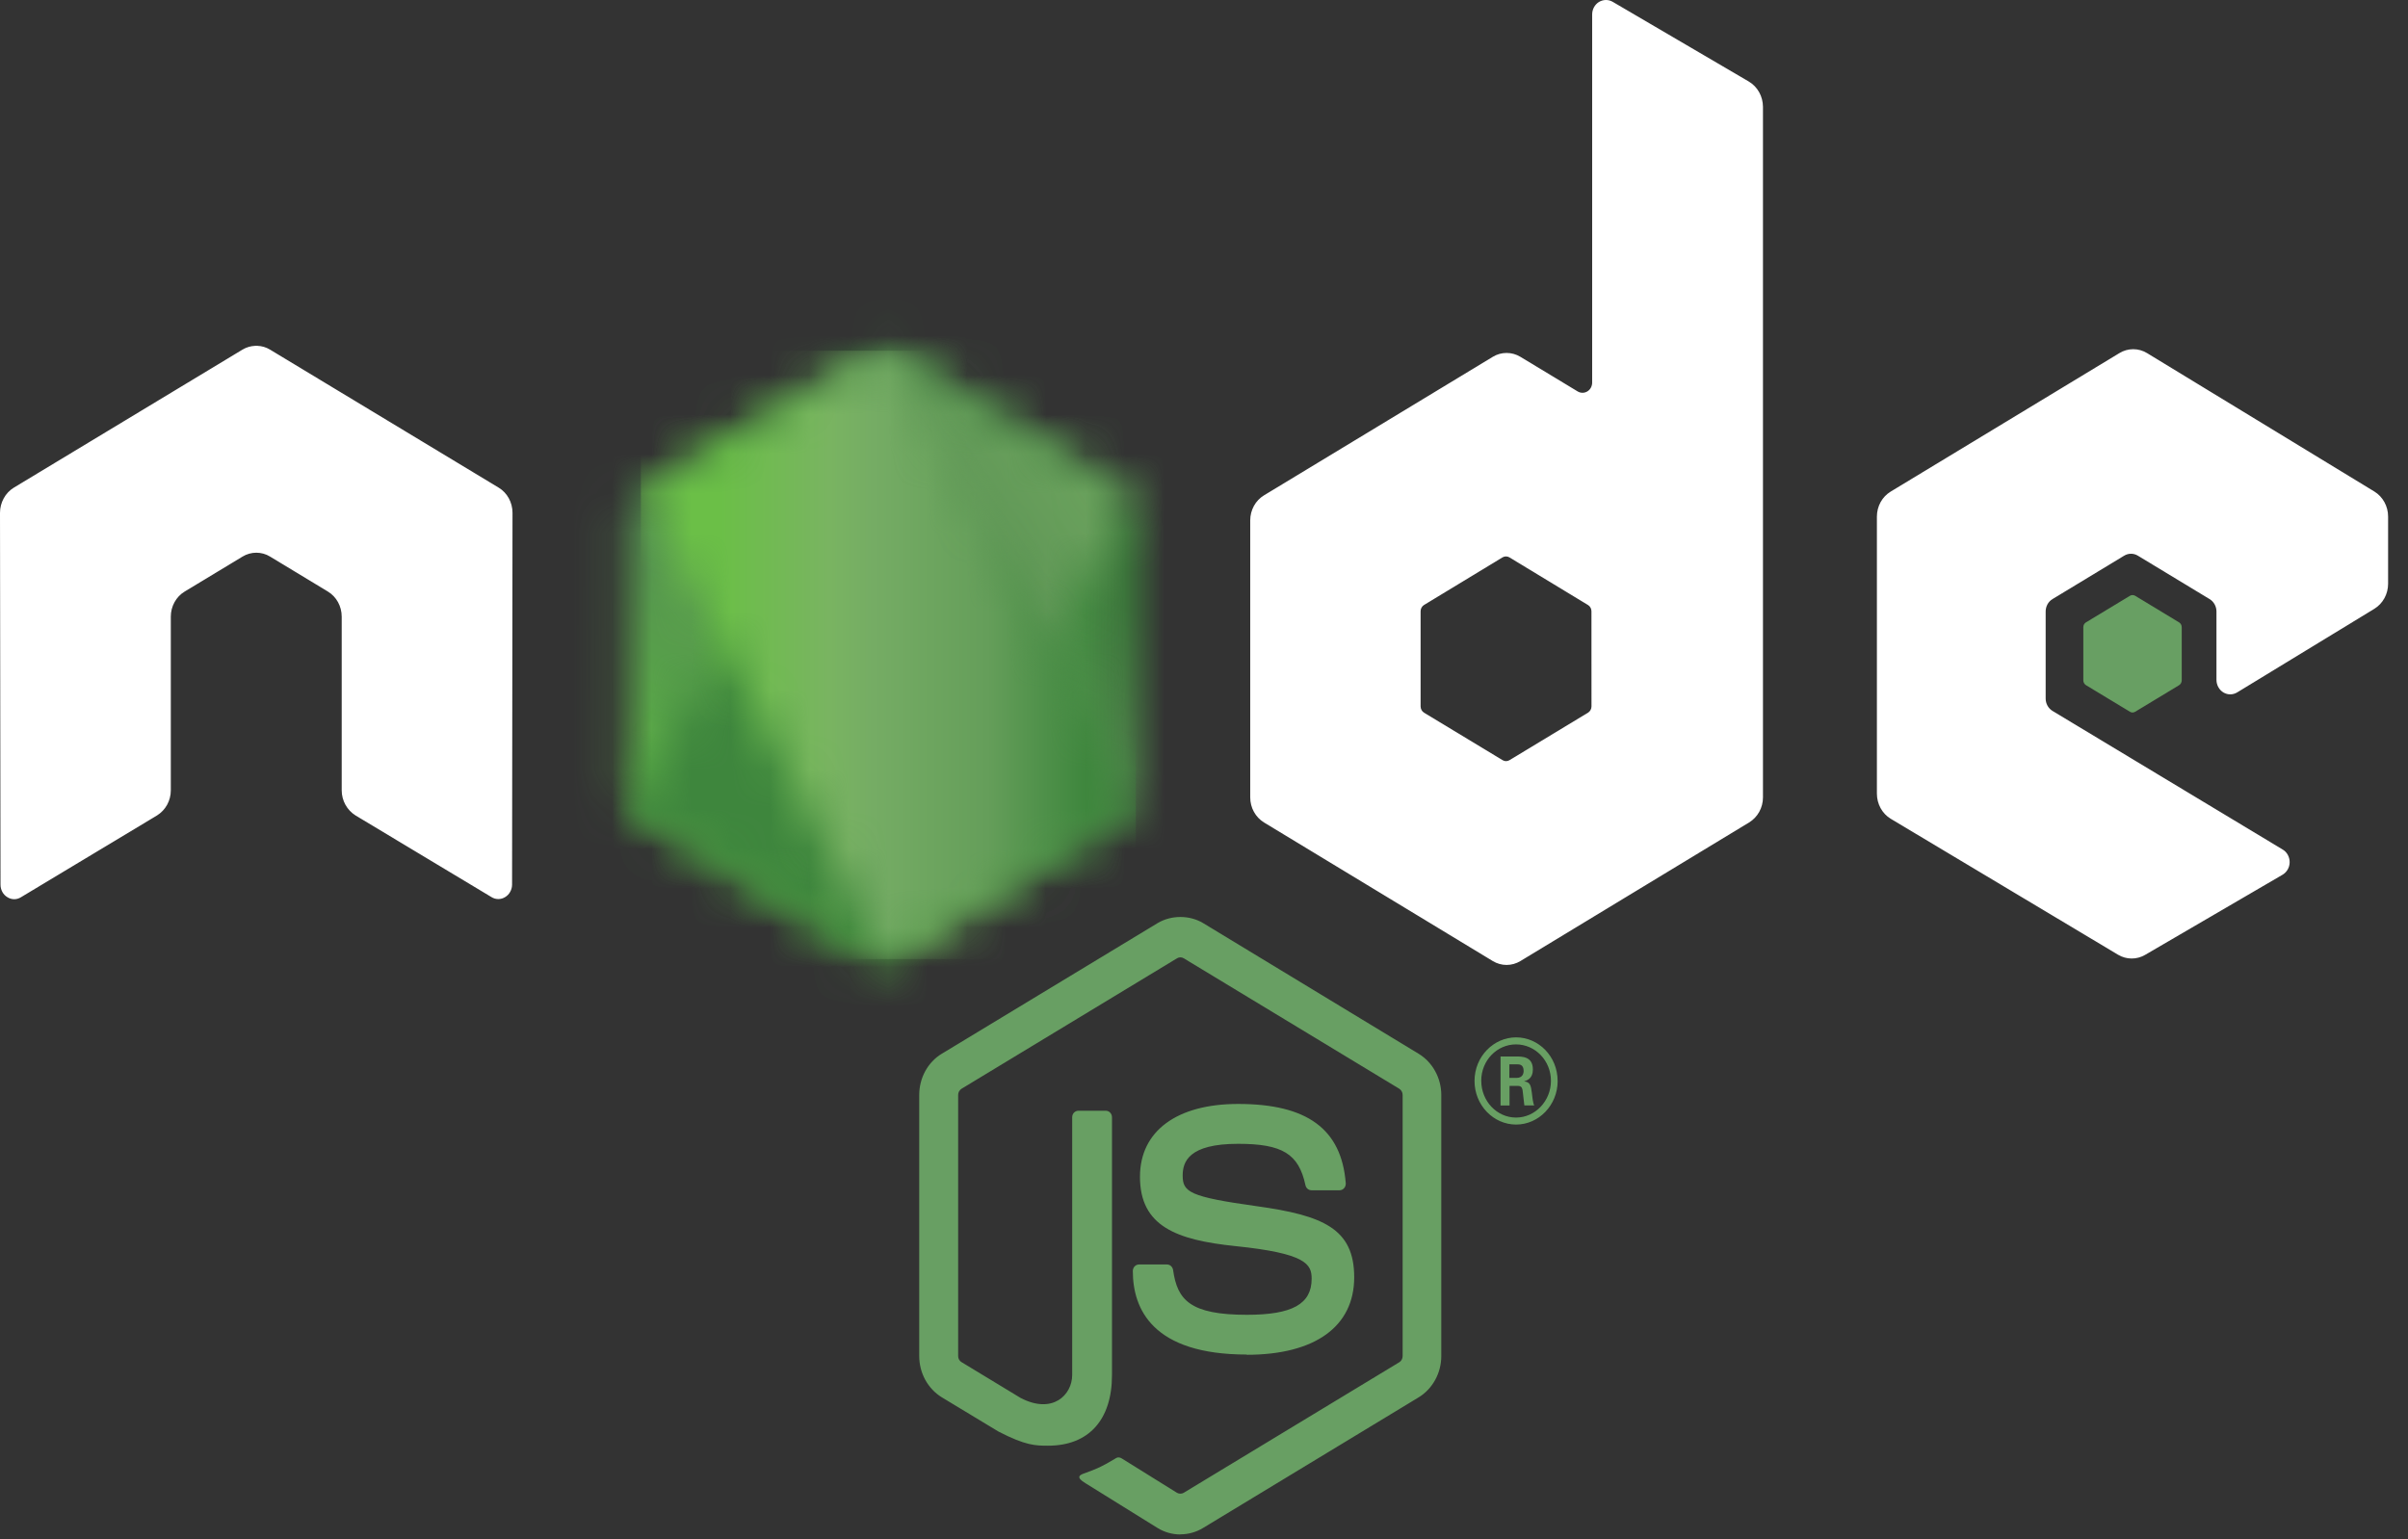 <svg width="61" height="39" viewBox="0 0 61 39" fill="none" xmlns="http://www.w3.org/2000/svg">
<rect x="0" y="0" width="61" height="39" fill="#333333" stroke="none"/>
<path d="M29.901 38.876C29.701 38.876 29.503 38.821 29.328 38.715L27.504 37.582C27.232 37.422 27.364 37.366 27.454 37.333C27.818 37.2 27.891 37.17 28.279 36.938C28.32 36.914 28.373 36.923 28.415 36.949L29.816 37.821C29.867 37.85 29.938 37.85 29.985 37.821L35.449 34.512C35.499 34.482 35.532 34.42 35.532 34.357V27.742C35.532 27.676 35.499 27.617 35.447 27.584L29.986 24.278C29.936 24.247 29.869 24.247 29.818 24.278L24.358 27.584C24.305 27.616 24.272 27.678 24.272 27.741V34.356C24.272 34.419 24.304 34.479 24.356 34.509L25.852 35.416C26.665 35.842 27.161 35.34 27.161 34.835V28.306C27.161 28.213 27.231 28.141 27.32 28.141H28.012C28.098 28.141 28.169 28.213 28.169 28.306V34.838C28.169 35.974 27.578 36.627 26.551 36.627C26.235 36.627 25.986 36.627 25.292 36.268L23.859 35.402C23.684 35.295 23.54 35.142 23.439 34.959C23.339 34.775 23.286 34.567 23.286 34.356V27.741C23.286 27.31 23.504 26.909 23.859 26.696L29.327 23.386C29.673 23.181 30.133 23.181 30.476 23.386L35.938 26.698C36.112 26.804 36.257 26.956 36.357 27.14C36.458 27.323 36.511 27.531 36.511 27.742V34.357C36.511 34.786 36.291 35.187 35.938 35.402L30.476 38.712C30.301 38.818 30.102 38.873 29.9 38.873" fill="#689F63"/>
<path d="M31.588 34.318C29.198 34.318 28.697 33.166 28.697 32.201C28.697 32.109 28.767 32.036 28.855 32.036H29.561C29.639 32.036 29.704 32.095 29.717 32.176C29.823 32.93 30.141 33.311 31.586 33.311C32.737 33.311 33.227 33.038 33.227 32.397C33.227 32.029 33.088 31.755 31.299 31.571C29.803 31.416 28.878 31.07 28.878 29.814C28.878 28.658 29.808 27.969 31.366 27.969C33.115 27.969 33.982 28.606 34.091 29.975C34.093 29.998 34.09 30.021 34.083 30.043C34.076 30.065 34.065 30.085 34.05 30.102C34.035 30.119 34.017 30.133 33.997 30.142C33.977 30.151 33.955 30.156 33.933 30.156H33.223C33.149 30.156 33.085 30.102 33.07 30.027C32.899 29.233 32.486 28.979 31.363 28.979C30.106 28.979 29.96 29.439 29.96 29.783C29.96 30.201 30.132 30.322 31.828 30.558C33.508 30.792 34.305 31.122 34.305 32.36C34.305 33.608 33.312 34.324 31.581 34.324M38.235 27.309H38.418C38.569 27.309 38.597 27.199 38.597 27.134C38.597 26.965 38.487 26.965 38.425 26.965H38.236L38.235 27.309ZM38.012 26.767H38.418C38.558 26.767 38.831 26.767 38.831 27.094C38.831 27.322 38.692 27.369 38.608 27.398C38.771 27.41 38.782 27.521 38.804 27.679C38.815 27.778 38.833 27.949 38.865 28.006H38.615C38.608 27.949 38.57 27.633 38.57 27.616C38.554 27.546 38.53 27.512 38.447 27.512H38.24V28.008H38.012V26.767ZM37.524 27.384C37.524 27.897 37.919 28.314 38.405 28.314C38.894 28.314 39.289 27.889 39.289 27.384C39.289 26.869 38.889 26.46 38.403 26.46C37.925 26.46 37.523 26.863 37.523 27.382M39.459 27.387C39.459 27.995 38.984 28.491 38.406 28.491C37.832 28.491 37.353 28.001 37.353 27.387C37.353 26.761 37.843 26.282 38.406 26.282C38.974 26.282 39.458 26.762 39.458 27.387" fill="#689F63"/>
<path fill-rule="evenodd" clip-rule="evenodd" d="M12.983 12.993C12.983 12.729 12.85 12.486 12.633 12.355L6.841 8.858C6.744 8.799 6.634 8.766 6.522 8.762H6.462C6.351 8.767 6.242 8.798 6.142 8.858L0.35 12.355C0.244 12.42 0.155 12.513 0.094 12.626C0.033 12.738 0 12.864 0 12.994L0.013 22.413C0.013 22.543 0.077 22.665 0.186 22.73C0.293 22.799 0.427 22.799 0.534 22.73L3.977 20.66C4.195 20.525 4.327 20.285 4.327 20.023V15.623C4.327 15.494 4.359 15.368 4.421 15.256C4.482 15.145 4.57 15.052 4.677 14.988L6.143 14.102C6.249 14.037 6.37 14.003 6.493 14.003C6.613 14.003 6.735 14.035 6.841 14.101L8.306 14.987C8.523 15.118 8.656 15.36 8.656 15.623V20.023C8.656 20.284 8.791 20.525 9.007 20.66L12.448 22.727C12.501 22.761 12.562 22.778 12.623 22.778C12.685 22.778 12.745 22.761 12.798 22.727C12.851 22.695 12.895 22.649 12.925 22.593C12.956 22.538 12.972 22.474 12.972 22.41L12.983 12.993ZM40.316 17.897C40.316 17.963 40.282 18.023 40.228 18.056L38.239 19.259C38.212 19.275 38.182 19.284 38.151 19.284C38.121 19.284 38.091 19.275 38.064 19.259L36.074 18.056C36.02 18.023 35.987 17.962 35.987 17.897V15.487C35.987 15.421 36.02 15.361 36.073 15.328L38.061 14.122C38.116 14.089 38.183 14.089 38.238 14.122L40.227 15.328C40.282 15.361 40.315 15.421 40.315 15.487L40.316 17.897ZM40.853 0.046C40.8 0.015 40.74 -0.001 40.679 2.07564e-05C40.618 0.001 40.558 0.018 40.505 0.05C40.398 0.116 40.333 0.237 40.333 0.367V9.694C40.333 9.739 40.321 9.784 40.3 9.823C40.279 9.862 40.248 9.894 40.21 9.917C40.173 9.939 40.131 9.951 40.088 9.951C40.045 9.951 40.003 9.939 39.966 9.917L38.515 9.04C38.408 8.975 38.288 8.942 38.165 8.942C38.042 8.942 37.922 8.975 37.816 9.04L32.021 12.549C31.915 12.613 31.827 12.705 31.765 12.816C31.704 12.928 31.671 13.054 31.671 13.183V20.203C31.671 20.465 31.805 20.706 32.021 20.838L37.816 24.349C38.032 24.48 38.298 24.48 38.515 24.349L44.309 20.837C44.526 20.705 44.66 20.464 44.66 20.201V2.707C44.659 2.576 44.626 2.447 44.563 2.335C44.5 2.222 44.409 2.129 44.3 2.065L40.853 0.046ZM60.148 15.424C60.254 15.359 60.342 15.266 60.403 15.155C60.464 15.044 60.496 14.917 60.496 14.789V13.088C60.496 12.826 60.363 12.585 60.148 12.453L54.39 8.946C54.284 8.881 54.163 8.847 54.039 8.847C53.916 8.847 53.795 8.881 53.689 8.946L47.896 12.454C47.678 12.586 47.546 12.827 47.546 13.09V20.107C47.546 20.371 47.681 20.615 47.898 20.745L53.654 24.188C53.867 24.315 54.126 24.317 54.341 24.192L57.823 22.161C57.932 22.097 58.002 21.975 58.002 21.843C58.002 21.711 57.935 21.587 57.825 21.523L51.997 18.013C51.888 17.948 51.821 17.827 51.821 17.696V15.495C51.821 15.363 51.886 15.242 51.996 15.177L53.809 14.079C53.917 14.013 54.05 14.013 54.158 14.079L55.972 15.177C56.081 15.241 56.148 15.363 56.148 15.494V17.224C56.148 17.355 56.215 17.477 56.323 17.543C56.431 17.608 56.565 17.608 56.673 17.542L60.148 15.424Z" fill="white"/>
<path fill-rule="evenodd" clip-rule="evenodd" d="M53.955 15.095C53.975 15.083 53.998 15.076 54.022 15.076C54.045 15.076 54.068 15.083 54.089 15.095L55.201 15.768C55.242 15.793 55.268 15.84 55.268 15.89V17.238C55.268 17.288 55.242 17.334 55.201 17.36L54.089 18.032C54.068 18.045 54.045 18.052 54.022 18.052C53.998 18.052 53.975 18.045 53.955 18.032L52.844 17.36C52.823 17.347 52.806 17.33 52.794 17.308C52.782 17.287 52.775 17.262 52.775 17.238V15.89C52.775 15.84 52.8 15.793 52.842 15.768L53.955 15.095Z" fill="#689F63"/>
<mask id="mask0_202_899" style="mask-type:luminance" maskUnits="userSpaceOnUse" x="15" y="8" width="14" height="17">
<path d="M21.98 8.981L16.218 12.47C16.112 12.534 16.024 12.626 15.963 12.737C15.902 12.848 15.87 12.974 15.87 13.102V20.086C15.87 20.346 16.003 20.587 16.218 20.718L21.98 24.21C22.086 24.274 22.206 24.308 22.328 24.308C22.45 24.308 22.57 24.274 22.676 24.21L28.437 20.718C28.543 20.654 28.63 20.561 28.691 20.451C28.752 20.34 28.784 20.214 28.785 20.086V13.102C28.785 12.842 28.652 12.601 28.436 12.47L22.676 8.981C22.57 8.917 22.449 8.883 22.327 8.883C22.205 8.883 22.084 8.917 21.978 8.981" fill="white"/>
</mask>
<g mask="url(#mask0_202_899)">
<path d="M34.607 11.878L18.372 3.528L10.048 21.346L26.282 29.696L34.607 11.878Z" fill="url(#paint0_linear_202_899)"/>
</g>
<mask id="mask1_202_899" style="mask-type:luminance" maskUnits="userSpaceOnUse" x="16" y="8" width="13" height="17">
<path d="M16.013 20.529C16.068 20.604 16.137 20.669 16.218 20.718L21.16 23.713L21.983 24.21C22.107 24.284 22.247 24.316 22.385 24.305C22.431 24.301 22.477 24.292 22.521 24.279L28.598 12.604C28.552 12.551 28.497 12.507 28.436 12.47L24.664 10.184L22.669 8.98C22.613 8.946 22.552 8.921 22.489 8.904L16.013 20.529Z" fill="white"/>
</mask>
<g mask="url(#mask1_202_899)">
<path d="M8.994 14.347L20.457 30.627L35.617 18.874L24.154 2.595L8.994 14.347Z" fill="url(#paint1_linear_202_899)"/>
</g>
<mask id="mask2_202_899" style="mask-type:luminance" maskUnits="userSpaceOnUse" x="16" y="8" width="13" height="17">
<path d="M22.258 8.887C22.16 8.898 22.065 8.93 21.98 8.981L16.235 12.46L22.43 24.3C22.516 24.287 22.601 24.257 22.677 24.21L28.439 20.718C28.526 20.665 28.601 20.593 28.659 20.507C28.717 20.421 28.757 20.323 28.775 20.219L22.46 8.899C22.413 8.89 22.366 8.885 22.319 8.885C22.3 8.885 22.281 8.886 22.262 8.888" fill="white"/>
</mask>
<g mask="url(#mask2_202_899)">
<path d="M16.235 8.885V24.3H28.773V8.885H16.235Z" fill="url(#paint2_linear_202_899)"/>
</g>
<defs>
<linearGradient id="paint0_linear_202_899" x1="26.484" y1="7.69" x2="17.496" y2="25.164" gradientUnits="userSpaceOnUse">
<stop offset="0.3" stop-color="#3E863D"/>
<stop offset="0.5" stop-color="#55934F"/>
<stop offset="0.8" stop-color="#5AAD45"/>
</linearGradient>
<linearGradient id="paint1_linear_202_899" x1="14.794" y1="22.58" x2="30.462" y2="11.546" gradientUnits="userSpaceOnUse">
<stop offset="0.57" stop-color="#3E863D"/>
<stop offset="0.72" stop-color="#619857"/>
<stop offset="1" stop-color="#76AC64"/>
</linearGradient>
<linearGradient id="paint2_linear_202_899" x1="16.239" y1="16.593" x2="28.775" y2="16.593" gradientUnits="userSpaceOnUse">
<stop offset="0.16" stop-color="#6BBF47"/>
<stop offset="0.38" stop-color="#79B461"/>
<stop offset="0.47" stop-color="#75AC64"/>
<stop offset="0.7" stop-color="#659E5A"/>
<stop offset="0.9" stop-color="#3E863D"/>
</linearGradient>
</defs>
</svg>

